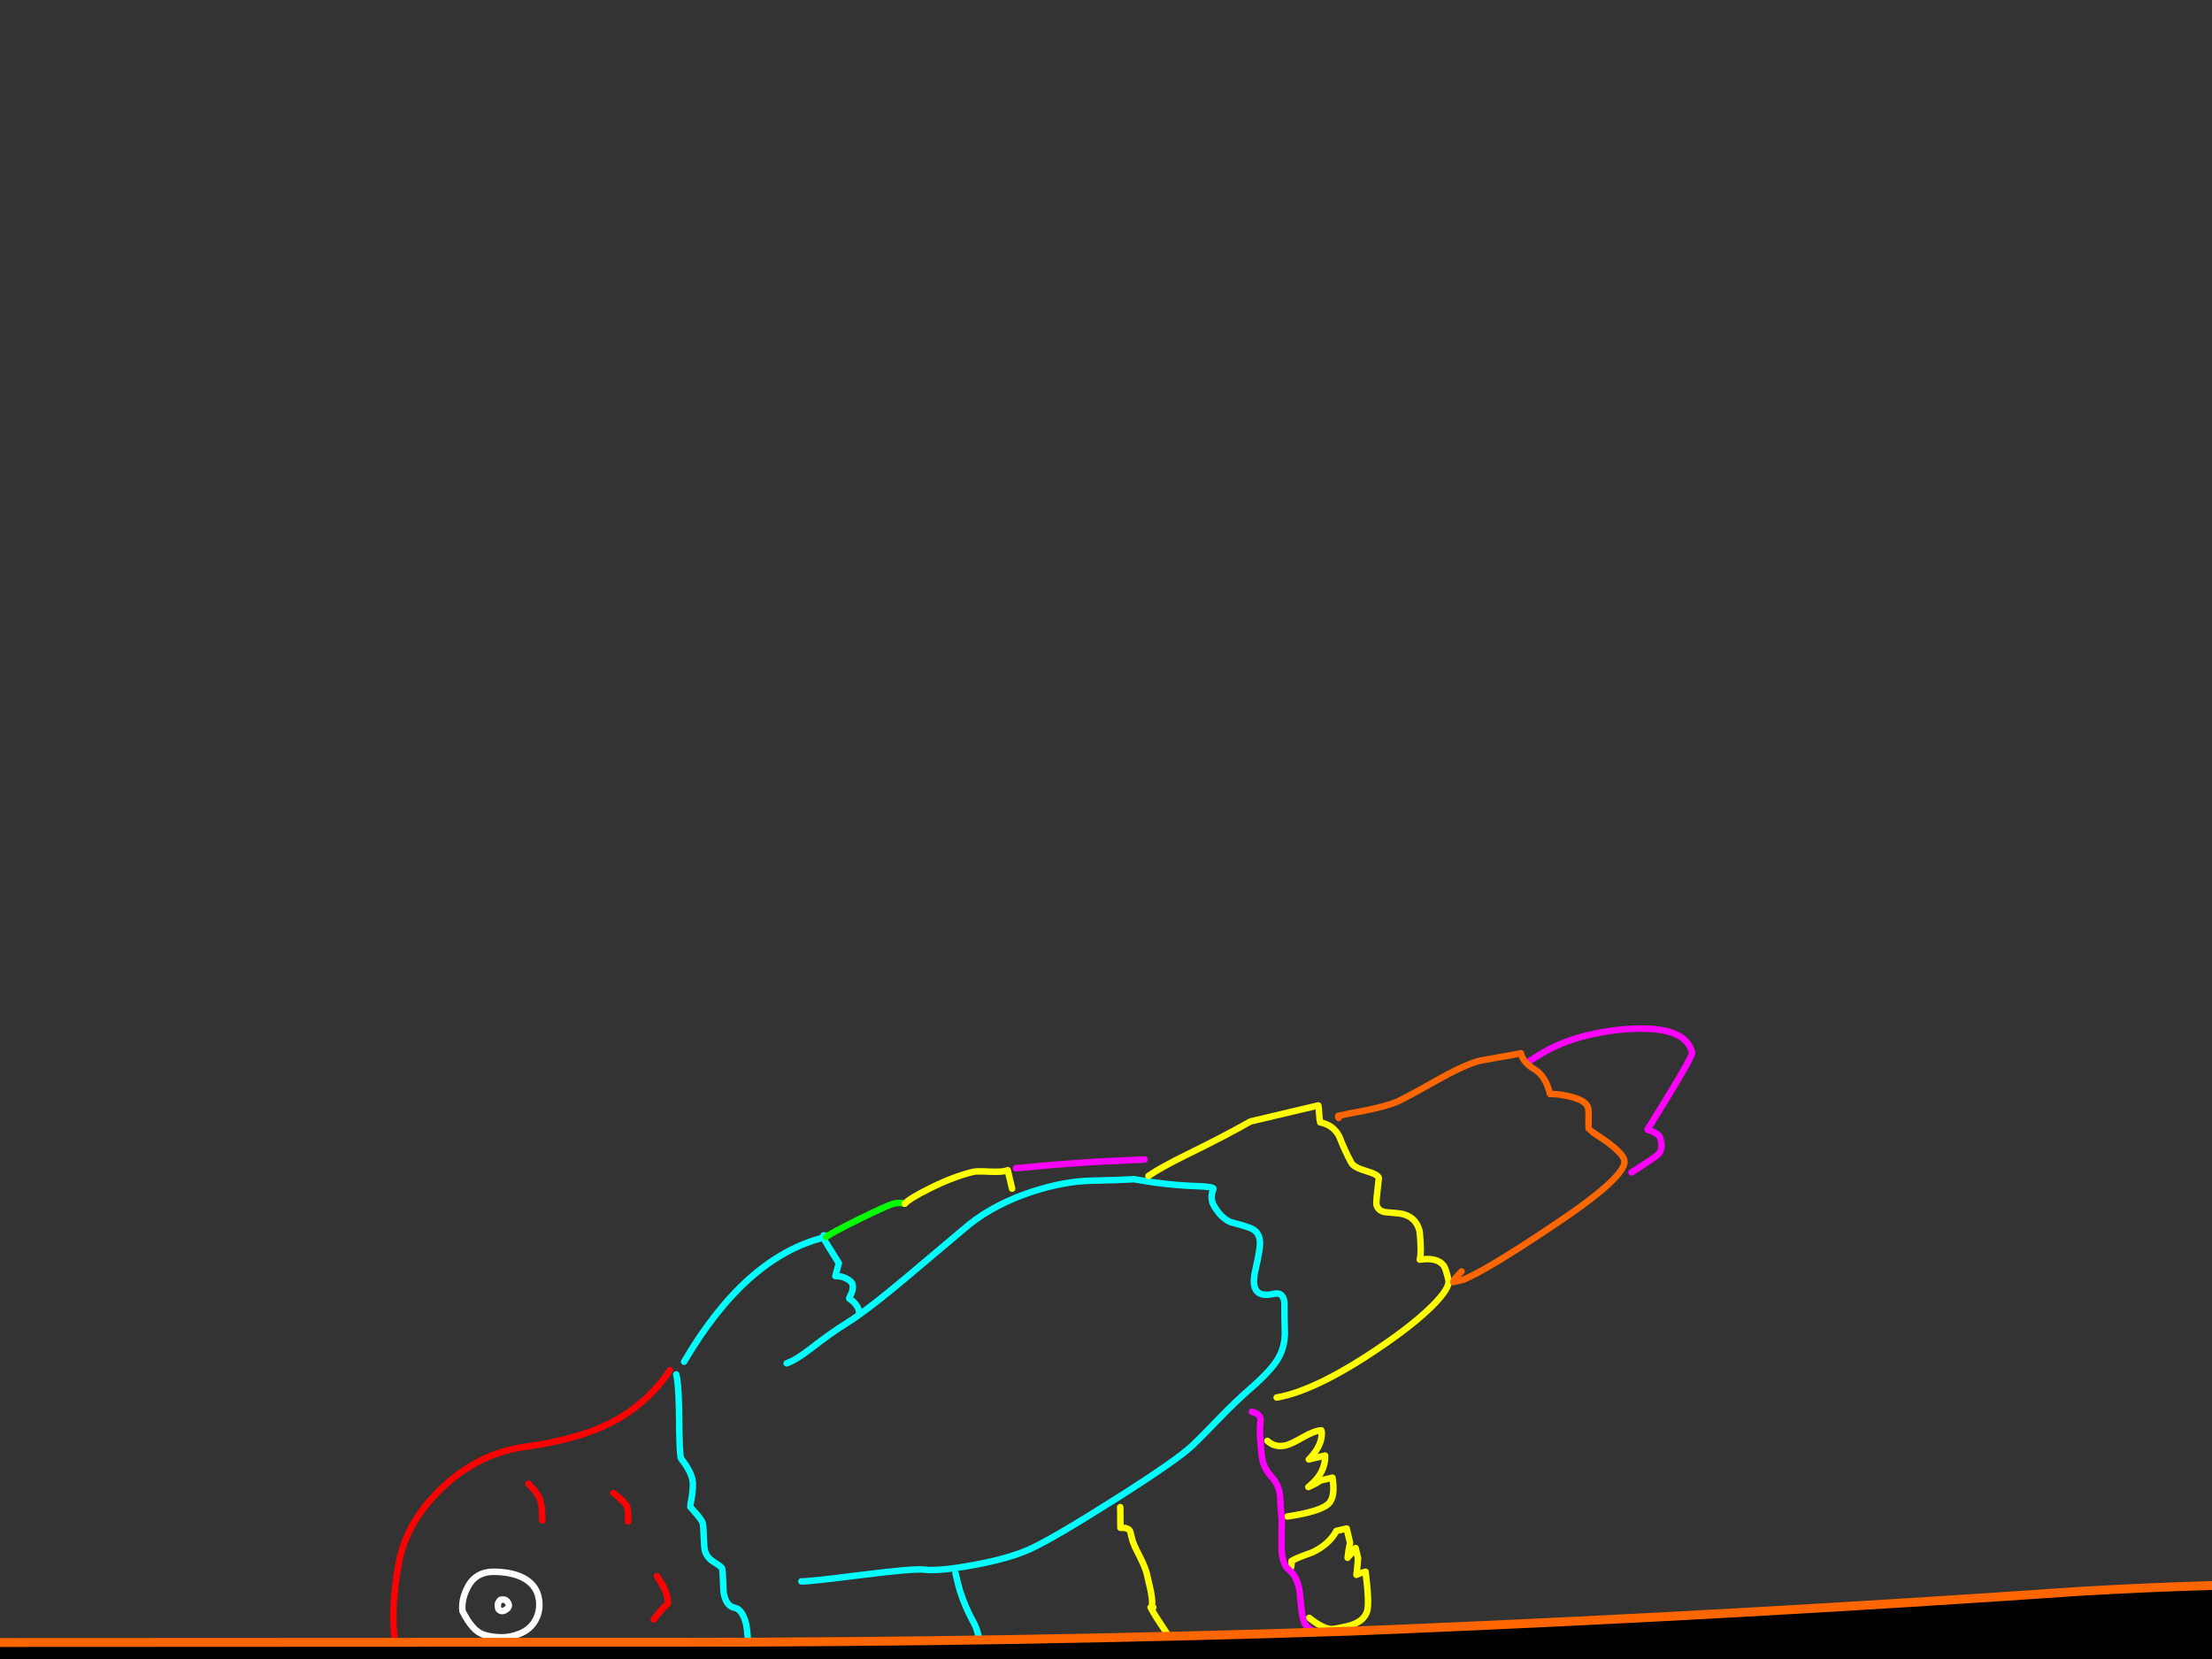 <?xml version="1.0" encoding="utf-8"?>
<svg id="EdithAnim12" image-rendering="inherit" baseProfile="basic" version="1.1" x="0px" y="0px" width="800" height="600" xmlns="http://www.w3.org/2000/svg" xmlns:xlink="http://www.w3.org/1999/xlink">
  <rect width="100%" height="100%" fill="#333333" stroke="none"/>
  <g id="14_JurorParrotf153r1" overflow="visible">
    <g id="Parrot">
      <path id="Layer2_0_1_STROKES" stroke="#FFF" stroke-width="2.347" stroke-linejoin="round" stroke-linecap="round" fill="none" d="M167.266,582.703 Q166.781,578.356 169.259,573.791 172.233,568.264 179.09,568.452 185.947,568.639 189.958,571.067 193.912,573.509 194.769,577.647 195.641,581.842 193.944,585.378 192.262,588.972 188.383,590.672 184.662,592.276 180.836,592.156 177.365,592.011 175.14,591.271 172.871,590.602 171.048,588.501 169.181,586.47 167.266,582.703Z M180.576,579.073 Q179.969,579.82 180.057,580.703 180.159,581.644 180.172,581.701 180.254,582.044 180.691,582.362 181.777,583.13 183.301,581.926 184.566,580.903 183.631,579.497 182.974,578.506 182.135,578.524 181.523,578.488 181.295,578.542 180.824,578.593 180.576,579.073Z M182.095,632.675 Q181.273,630.217 184.359,625.93 187.345,621.727 192.709,620.7 197.959,619.7 201.724,621.342 205.418,622.941 206.262,627.022 207.063,631.174 205.249,634.979 203.359,639.224 198.979,640.079 192.973,641.197 188.96,640.036 183.402,638.456 182.095,632.675Z M193.713,626.733 Q193.123,627.295 193.241,628.05 193.329,628.934 193.343,628.991 193.397,629.219 193.777,629.552 194.779,630.219 196.145,629.112 197.31,628.174 196.442,627.053 195.883,626.22 195.1,626.224 194.617,626.218 194.388,626.272 193.961,626.252 193.713,626.733Z" test="Parrot"/>
      <path id="Layer2_0_2_STROKES" stroke="#F00" stroke-width="2.347" stroke-linejoin="round" stroke-linecap="round" fill="none" d="M196.164,549.884 Q196.039,546.296 195.951,545.413 195.863,544.529 195.458,542.816 194.877,540.361 191.097,536.612 M227.127,550.281 L227.193,548.517 Q227.19,546.468 226.853,545.04 226.65,544.184 224.485,542.164 222.473,540.288 221.794,539.966 M242.288,495.569 Q233.714,508.268 220.051,514.995 208.379,520.709 190.101,523.222 173.977,525.406 161.149,536.94 146.982,549.695 144.143,565.741 141.247,581.8 142.822,593.305 144.34,604.824 150.817,614.627 157.309,624.487 167.109,630.491 176.781,636.464 178.619,636.331 M258.487,619.679 Q273.512,616.669 287.372,621.23 M236.465,585.696 Q238.712,582.451 241.461,580.053 241.807,579.73 241.132,576.875 240.781,575.39 239.738,573.527 239.529,573.154 237.577,569.998" test="Parrot"/>
      <path id="Layer2_0_3_STROKES" stroke="#0FF" stroke-width="2.347" stroke-linejoin="round" stroke-linecap="round" fill="none" d="M278.593,617.759 L283.222,617.448 Q283.493,616.299 283.31,615.016 283.235,614.189 282.83,612.476 281.71,607.737 276.819,605.155 271.857,602.53 271.236,599.903 271.02,598.99 270.574,593.789 270.142,588.646 269.913,587.676 268.576,582.023 265.737,581.488 262.853,581.024 261.827,576.685 261.598,575.714 261.503,571.998 261.395,568.225 261.179,567.312 261.03,566.684 258.277,564.983 255.537,563.34 254.889,560.599 254.66,559.628 254.525,555.742 254.389,551.854 254.173,550.941 253.93,549.913 251.771,547.409 250.691,546.157 249.625,544.962 249.584,544.791 250.259,541.014 250.839,536.837 250.407,535.01 249.853,532.669 248.053,529.899 247.131,528.55 246.249,527.371 245.709,525.087 245.622,512.989 245.538,502.94 244.868,498.577 244.723,497.707 244.574,497.079 M289.825,571.934 Q292.086,572.063 311.758,569.582 330.788,567.193 334.34,567.68 339.555,568.316 351.923,566.055 365.046,563.676 372.605,560.201 380.98,556.352 403.062,542.389 425.717,528.049 431.279,522.755 433.944,520.256 441.011,512.917 446.723,506.984 452.322,502.104 459.719,495.652 462.251,491.315 464.884,486.894 464.659,481.099 464.524,477.212 464.531,471.121 464.07,467.13 460.758,467.913 451.508,470.1 454.023,459.316 455.785,451.725 455.688,449.276 455.54,445.332 451.984,444.062 449.406,443.104 445.108,442.01 441.626,440.542 439.078,436.141 437.435,433.273 438.843,430.046 439.238,429.169 432.68,428.971 425.268,428.734 416.915,427.574 L410.083,426.476 Q405.454,426.786 394.535,427.016 384.94,427.235 373.622,430.876 359.96,435.312 350.426,442.932 349.923,443.352 327.752,462.039 313.567,473.954 306.208,478.528 300.684,481.944 293.195,487.754 288.006,491.815 284.503,493.065 M298.288,446.818 Q298.051,447.597 298.294,448.625 298.334,448.796 303.369,456.831 302.787,458.958 302.127,461.525 304.392,461.412 306.412,462.562 308.093,463.552 308.296,464.408 308.741,466.292 307.735,468.158 306.947,469.671 307.203,469.731 308.46,470.459 309.483,471.724 310.616,473.205 310.658,474.401 M247.408,492.49 Q269.625,454.619 298.037,447.54 L297.862,446.798 M287.372,621.23 Q302.163,623.099 317.195,623.946 332.17,624.807 347.212,624.929 356.76,625.022 366.316,625.657 381.573,626.693 396.618,624.281 400.155,623.686 403.47,622.661 417.943,618.335 433.228,617.193 438.314,616.774 443.281,617.891 446.913,618.72 450.476,619.506 448.264,622.139 444.859,623.547 418.061,634.646 389.639,639.135 385.105,639.845 380.462,640.099 372.772,640.47 365.123,641.012 358.058,641.477 351.011,640.49 336.364,638.466 321.865,636.046 302.95,632.801 287.372,621.23Z M359.986,619.798 Q362.082,616.167 361.944,612.522 361.929,611.44 361.038,607.672 360.539,605.559 358.482,605.021 356.368,604.495 355.572,601.126 355.045,598.9 354.341,593.881 353.587,589.417 352.237,587.023 348.969,581.103 347.206,575.43 346.727,573.916 345.566,569.005" test="Parrot"/>
      <path id="Layer2_0_4_STROKES" stroke="#0F0" stroke-width="2.347" stroke-linejoin="round" stroke-linecap="round" fill="none" d="M327.226,435.333 Q325.583,434.757 323.07,435.351 321.3,435.77 310.918,440.817 300.391,446.019 298.779,447.365" test="Parrot"/>
      <path id="Layer2_0_5_STROKES" stroke="#FF0" stroke-width="2.347" stroke-linejoin="round" stroke-linecap="round" fill="none" d="M366.035,429.896 L364.455,423.215 Q362.938,423.936 358.314,423.763 353.251,423.513 352.052,423.796 344.857,425.497 336.177,429.841 328.844,433.504 327.226,435.333 M213.925,629.853 Q222.87,640.399 234.244,639.036 239.461,638.406 244.738,637.52 243.566,619.046 236.951,613.255 228.518,612.776 223.36,617.734 218.157,622.762 216.907,624.867 215.599,626.985 213.925,629.853Z M244.643,630.488 Q257.074,630.021 254.93,617.384 254.219,615.141 252.86,613.473 248.468,609.688 239.008,613.793 M426.611,612.668 Q428.552,608.893 429.784,607.215 429.931,606.819 429.053,603.107 428.351,600.138 422.318,591.194 417.472,583.959 416.348,581.753 416.166,581.495 416.126,581.323 417.197,581.01 416.254,575.746 416.054,574.648 414.745,569.109 414.232,566.939 412.081,562.685 409.872,558.444 409.454,556.674 408.806,553.933 408.695,553.718 407.9,552.399 405.223,552.549 405.172,543.156 405.128,545.518 M416.348,581.753 Q416.529,582.012 416.875,581.689 417.553,580.986 416.126,581.323 M473.516,585.119 Q478.066,588.806 481.164,589.159 482.457,589.275 487.14,588.168 493.306,586.71 494.454,582.64 495.291,579.548 493.868,568.429 492.041,568.861 490.58,569.569 490.897,567.082 491.155,563.584 L490.277,559.873 Q488.687,561.816 487.372,563.393 487.678,560.608 488.266,557.997 L487.038,552.801 483.326,553.678 Q480.644,558.653 474.445,561.506 468.269,563.69 467.091,564.571 467.266,565.313 466.875,566.973 M465.632,548.456 Q477.51,546.673 480.463,543.864 483.028,541.449 481.908,534.419 L477.454,535.472 Q476.347,536.397 473.183,537.808 473.371,537.583 473.63,537.401 479.427,532.594 479.235,526.429 L473.354,527.82 Q474.377,526.794 475.304,525.61 478.142,521.804 478.047,518.088 L477.858,517.289 Q475.365,517.456 471.38,519.725 466.978,522.273 465.037,522.732 461.097,523.663 458.383,521.109 M461.729,505.426 Q476.563,502.884 501.016,485.948 511.484,478.71 517.797,472.515 524.543,465.856 523.841,462.887 522.842,458.661 522.142,457.741 519.777,454.623 513.488,455.567 514.167,452.573 513.434,445.391 511.989,439.281 505.236,438.767 501.056,438.429 500.545,438.309 498.29,437.696 497.804,435.641 497.615,434.841 498.667,426.031 498.37,424.775 494.159,423.54 489.622,422.201 488.747,420.539 486.549,416.597 484.288,410.861 482.205,406.892 477.449,405.906 477.166,404.707 477.08,402.557 476.936,400.42 476.788,399.792 L452.235,405.597 Q442.773,410.969 429.64,417.39 419.701,422.272 415.35,425.291" test="Parrot"/>
      <path id="Layer2_0_6_STROKES" stroke="#F0F" stroke-width="2.347" stroke-linejoin="round" stroke-linecap="round" fill="none" d="M450.476,619.506 L460.598,615.907 Q471.414,611.42 474.705,606.723 476.372,604.34 478.742,602.634 480.022,601.668 482.029,600.47 483.436,599.534 483.378,598.523 483.266,597.284 481.331,594.968 478.795,591.889 474.737,589.774 471.924,588.329 471.276,585.588 470.655,582.961 470.117,576.095 469.24,570.092 466.308,567.891 463.447,565.734 463.477,559 463.491,556.74 463.567,549.668 463.17,546.204 462.967,541.007 462.478,536.902 459.882,534.08 457.201,531.156 456.505,527.703 456.106,525.506 455.791,520.094 455.489,517.031 455.919,513.492 455.832,511.342 452.768,510.62 M413.946,419.352 Q399.607,419.909 389.764,420.608 382.044,421.107 367.424,422.513 M590.075,424.015 Q598.569,418.63 599.737,417.449 601.439,415.721 600.683,412.523 600.399,411.324 600.204,411.008 599.084,409.585 595.824,408.547 612.301,382.102 611.978,380.732 609.953,372.167 594.3,372.009 584.866,371.888 574.074,374.44 567.279,376.046 561.177,379.056 557.181,381.026 552.401,384.266" test="Parrot"/>
      <path id="Layer2_0_7_STROKES" stroke="#F60" stroke-width="2.347" stroke-linejoin="round" stroke-linecap="round" fill="none" d="M528.605,459.831 Q527.826,460.618 527.061,461.462 525.487,463.221 525.595,463.678 L529.307,462.8 Q537.648,459.321 561.032,443.723 588.807,425.279 587.457,419.569 586.876,417.114 580.757,412.652 574.675,408.603 574.648,408.489 574.418,407.519 574.513,404.602 574.593,401.629 574.377,400.715 573.716,397.917 567.472,396.5 563.144,395.533 560.58,395.657 559.055,389.205 554.974,386.733 550.835,384.275 550.039,380.906 547.469,381.513 541.665,382.464 535.874,383.471 535.303,383.606 530.107,384.835 519.355,390.873 507.228,397.72 504.739,398.67 500.877,400.186 493.914,401.591 486.581,402.963 483.955,403.584 L484.13,404.326" test="Parrot"/>
    </g>
    <g id="JuryBoxFront">
      <path fill="#000" stroke="none" d="M-3688.01,607.728 L-3723.936,565.762 -3726.916,773.5 Q-3713.741,773.502 -3695.26,773.5 L-3688.01,607.728 M1051.632,586.141 L1049.457,586.141 1020.701,614.414 1020.701,766.654 Q1037.591,766.681 1051.632,766.654 L1051.632,586.141 M775.426,605.473 Q655.407,608.212 535.629,615.058 414.079,620.939 292.448,621.664 167.757,622.388 43.066,622.227 -78.565,622.066 -200.195,621.664 -328.753,621.261 -457.311,619.73 -584.097,618.28 -710.802,616.186 -836.621,614.172 -962.44,617.394 -1086.97,620.536 -1211.581,627.302 -1332.809,632.538 -1454.278,630.685 -1582.192,628.671 -1710.025,620.777 -1829.158,612.803 -1948.775,611.111 -2067.828,609.5 -2186.961,610.548 -2314.794,611.675 -2442.627,613.609 -2570.943,615.622 -2699.179,617.555 -2826.528,619.489 -2954.039,621.583 -3078.086,623.677 -3202.213,624.644 -3325.858,625.61 -3449.824,623.194 -3569.28,620.858 -3688.01,607.728 L-3695.26,773.5 Q-3363.462,773.355 -1319.357,770.117 626.526,766.968 1020.701,766.654 L1020.701,614.414 Q898.346,602.734 775.426,605.473 M505.261,589.202 Q496.875,589.595 488.507,589.927 366.152,593.954 243.796,593.954 206.721,593.954 169.61,593.954 80.152,593.978 -9.372,594.035 -22.644,594.045 -35.954,594.035 -150.807,593.924 -265.763,592.263 -302.615,591.734 -339.466,590.652 -376.329,590.407 -413.25,590.088 -440.876,589.93 -468.588,589.685 -496.239,588.955 -523.926,588.557 -652.323,586.785 -780.8,585.497 -880.741,584.514 -980.644,588.88 -995.295,589.568 -1009.965,590.33 -1130.87,595.888 -1251.534,602.251 L-1509.375,603.54 Q-1638.738,597.337 -1767.94,589.363 -1884.979,581.227 -2002.743,580.1 -2130.093,578.811 -2257.281,580.583 -2381.489,582.355 -2505.859,584.852 -2622.898,587.269 -2740.017,589.766 -2859.07,592.263 -2978.284,594.196 -3103.862,596.21 -3229.761,594.599 -3351.714,593.068 -3473.506,585.013 -3598.842,577.522 -3723.936,565.762 L-3688.01,607.728 Q-3569.28,620.858 -3449.824,623.194 -3325.858,625.61 -3202.213,624.644 -3078.086,623.677 -2954.039,621.583 -2826.528,619.489 -2699.179,617.555 -2570.943,615.622 -2442.627,613.609 -2314.794,611.675 -2186.961,610.548 -2067.828,609.5 -1948.775,611.111 -1829.158,612.803 -1710.025,620.777 -1582.192,628.671 -1454.278,630.685 -1332.809,632.538 -1211.581,627.302 -1086.97,620.536 -962.44,617.394 -836.621,614.172 -710.802,616.186 -584.097,618.28 -457.311,619.73 -328.753,621.261 -200.195,621.664 -78.565,622.066 43.066,622.227 167.757,622.388 292.448,621.664 414.079,620.939 535.629,615.058 655.407,608.212 775.426,605.473 898.346,602.734 1020.701,614.414 L1049.457,586.141 1049.538,584.852 Q1019.915,582.184 990.253,579.536 967.541,577.419 944.823,575.911 848.219,569.786 751.261,575.589 628.392,584.113 505.261,589.202Z" test="JuryBoxFront" stroke-width="1.611"/>
      <path id="Layer1_0_1_STROKES" stroke="#F60" stroke-width="3.222" stroke-linejoin="round" stroke-linecap="round" fill="none" d="M1049.578,584.892 Q1019.915,582.184 990.253,579.536 967.541,577.419 944.823,575.951 848.219,569.786 751.261,575.589 628.392,584.113 505.261,589.242 496.875,589.595 488.507,589.927 366.152,593.954 243.796,593.954 206.721,593.954 169.65,593.954 80.152,593.978 -9.372,594.035 -22.644,594.045 -35.914,594.035 -150.807,593.924 -265.763,592.263 -302.615,591.734 -339.466,590.692 -376.329,590.407 -413.21,590.128 -440.876,589.93 -468.548,589.725 -496.239,588.955 -523.926,588.557 -652.323,586.785 -780.8,585.497 -880.741,584.514 -980.604,588.92 -995.295,589.568 -1009.965,590.33 -1130.87,595.888 -1251.534,602.251 L-1509.375,603.54 Q-1638.738,597.337 -1767.94,589.363 -1884.979,581.227 -2002.743,580.1 -2130.093,578.811 -2257.281,580.583 -2381.489,582.355 -2505.859,584.852 -2622.898,587.269 -2740.017,589.766 -2859.07,592.263 -2978.284,594.196 -3103.862,596.21 -3229.761,594.599 -3351.714,593.068 -3473.506,585.013 -3598.842,577.522 -3723.936,565.762 L-3688.01,607.728 Q-3569.28,620.858 -3449.824,623.194 -3325.858,625.61 -3202.213,624.644 -3078.086,623.677 -2954.039,621.583 -2826.528,619.489 -2699.179,617.555 -2570.943,615.622 -2442.627,613.609 -2314.794,611.675 -2186.961,610.548 -2067.828,609.5 -1948.775,611.111 -1829.158,612.803 -1710.025,620.777 -1582.192,628.671 -1454.278,630.685 -1332.809,632.538 -1211.581,627.302 -1086.97,620.536 -962.44,617.394 -836.621,614.172 -710.802,616.186 -584.097,618.28 -457.311,619.73 -328.753,621.261 -200.195,621.664 -78.565,622.066 43.066,622.227 167.757,622.388 292.448,621.664 414.079,620.939 535.629,615.058 655.407,608.212 775.426,605.473 898.346,602.734 1020.701,614.414 L1049.457,586.141 M1049.578,584.892 Q1050.604,585 1051.632,585.094 L1051.632,586.141 1051.632,766.654 1051.632,784.697 M1020.701,784.697 L1020.701,766.694 M-3695.26,773.5 L-3695.743,784.697 M1020.701,766.694 L1020.701,614.414 M-3727.077,784.697 L-3726.916,773.5 -3723.936,565.762 M-3688.01,607.728 L-3695.26,773.5" test="JuryBoxFront"/>
    </g>
  </g>
</svg>